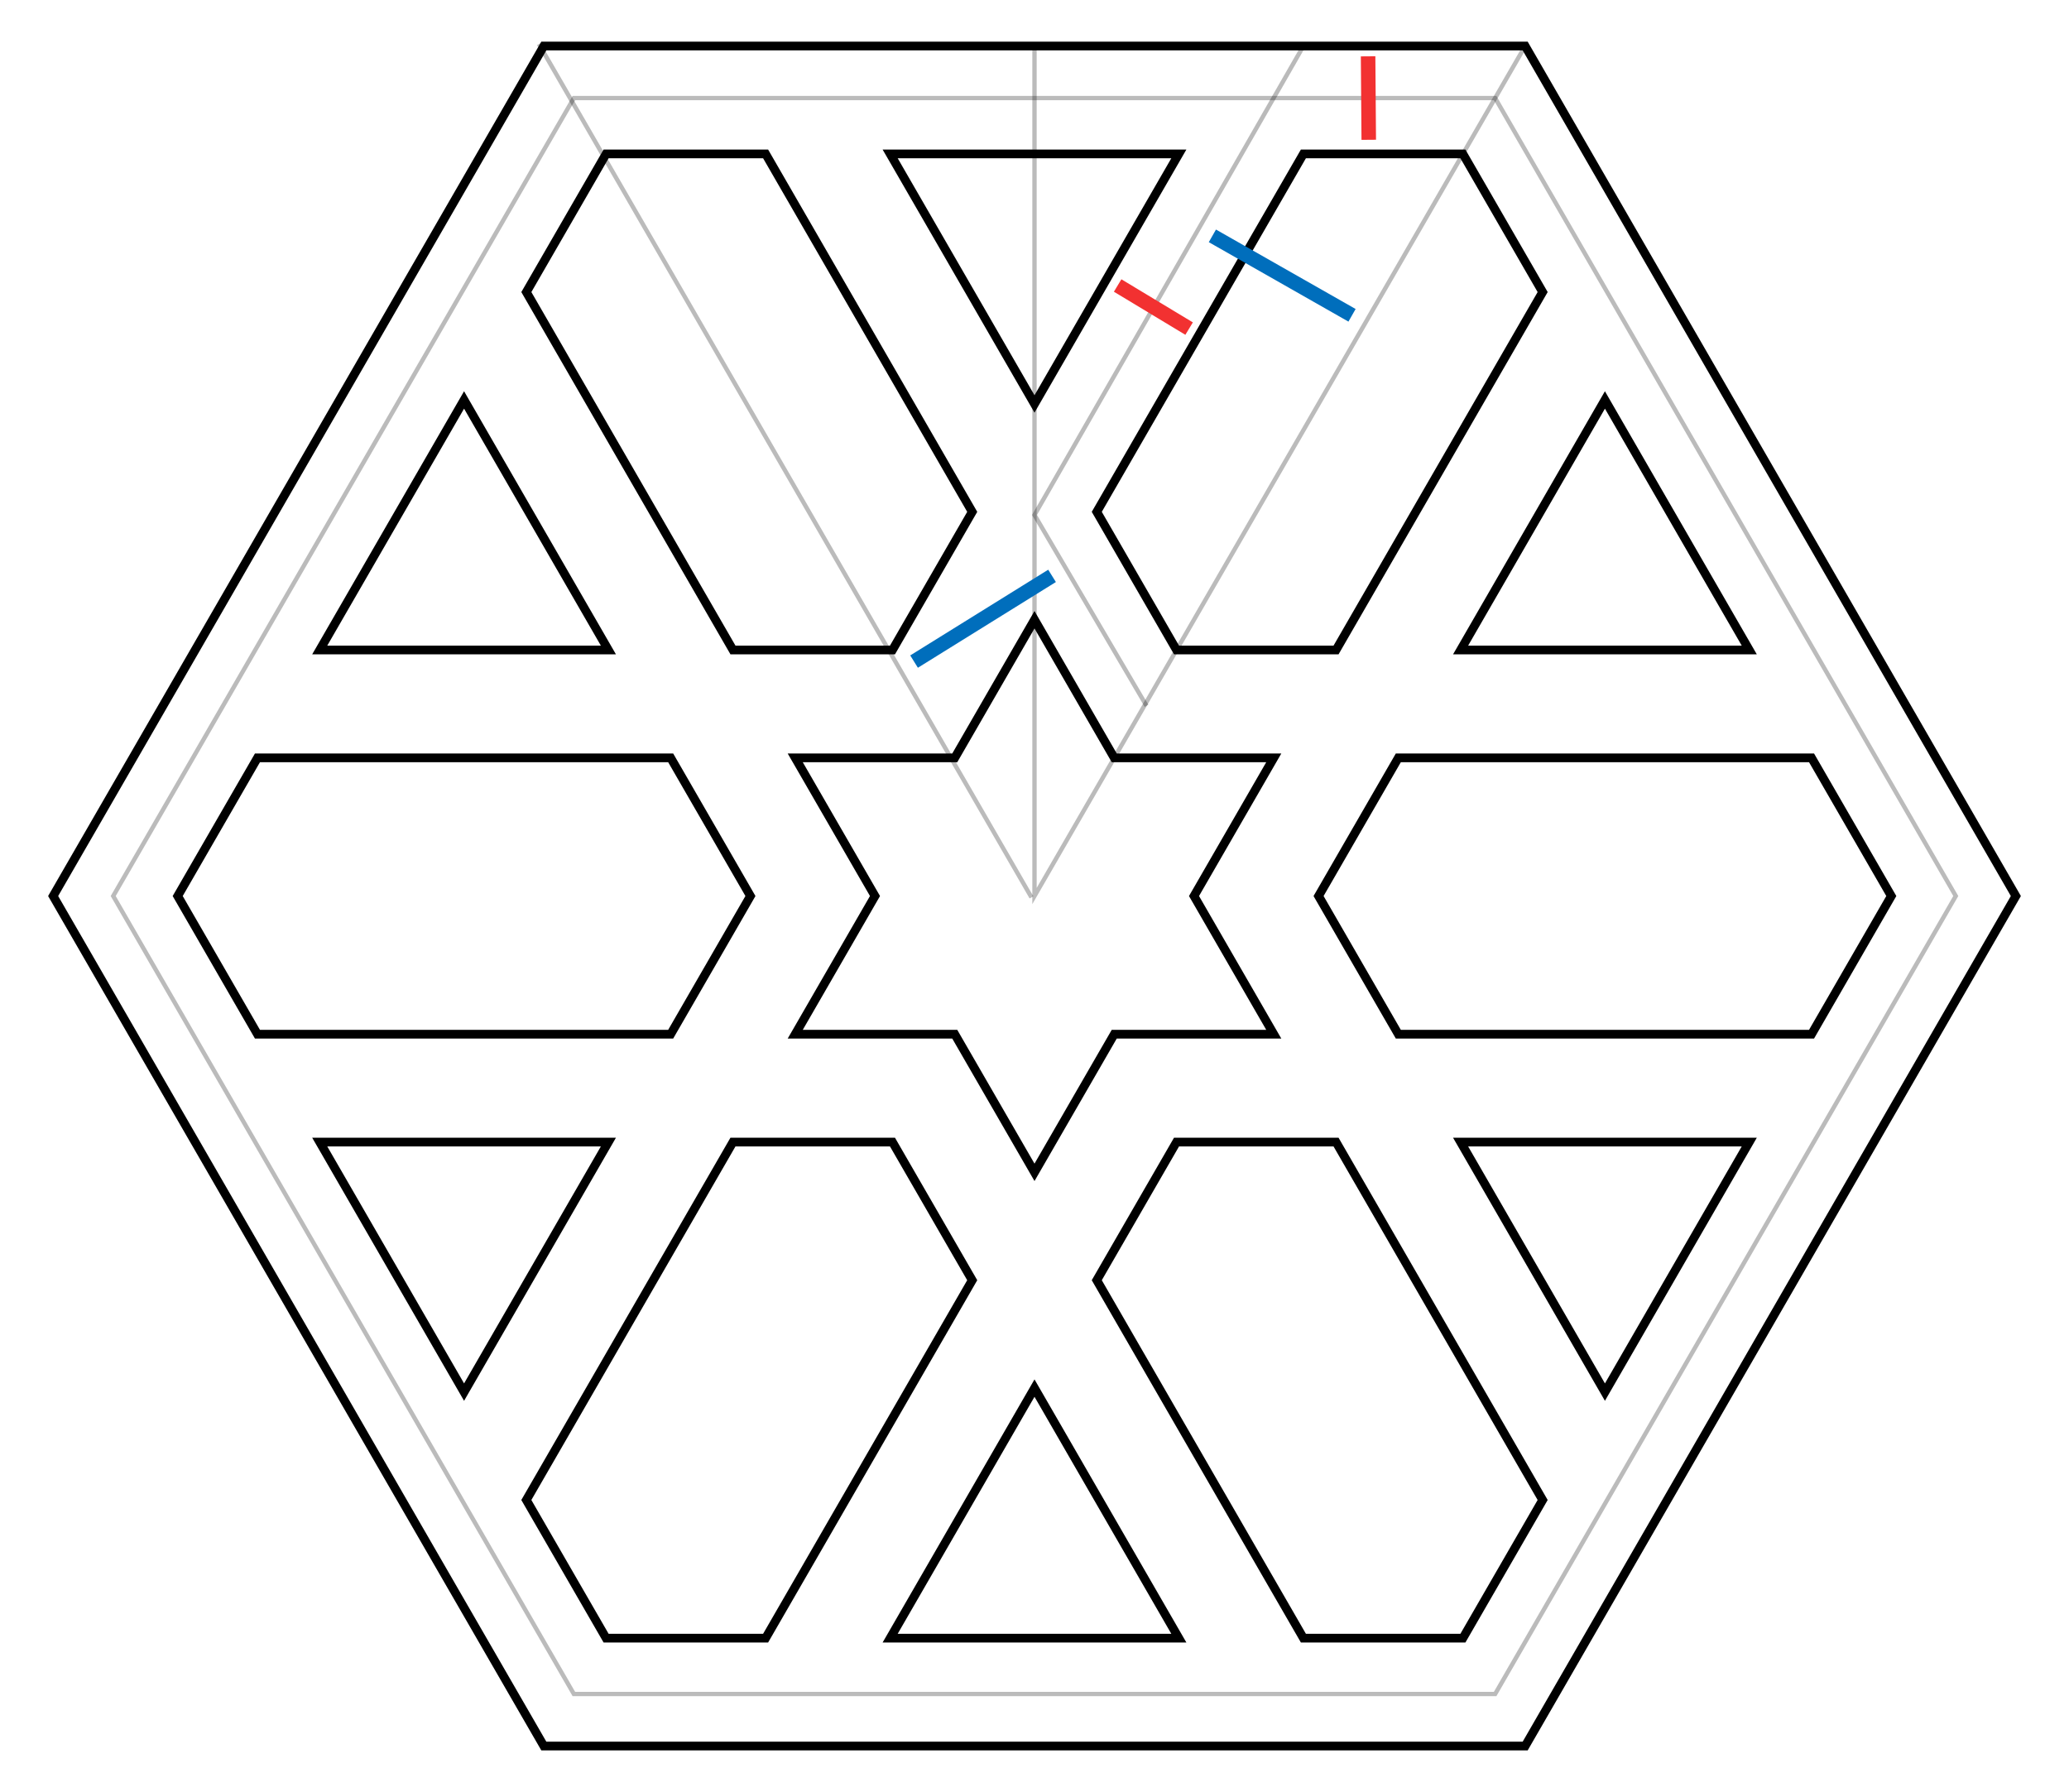 <?xml version="1.0" encoding="UTF-8" standalone="no"?>
<svg
   xmlns:dc="http://purl.org/dc/elements/1.1/"
   xmlns:cc="http://creativecommons.org/ns#"
   xmlns:rdf="http://www.w3.org/1999/02/22-rdf-syntax-ns#"
   xmlns:svg="http://www.w3.org/2000/svg"
   xmlns="http://www.w3.org/2000/svg"
   xmlns:sodipodi="http://sodipodi.sourceforge.net/DTD/sodipodi-0.dtd"
   xmlns:inkscape="http://www.inkscape.org/namespaces/inkscape"
   style="font-style:normal;font-weight:normal;font-size:12px;font-family:Dialog;color-interpolation:auto;fill:#000000;fill-opacity:1;stroke:#000000;stroke-width:1;stroke-linecap:square;stroke-linejoin:miter;stroke-miterlimit:10;stroke-dasharray:none;stroke-dashoffset:0;stroke-opacity:1;color-rendering:auto;image-rendering:auto;shape-rendering:auto;text-rendering:auto"
   width="679.582"
   height="588.535"
   version="1.1"
   id="svg1540"
   sodipodi:docname="parameterVisualization.svg"
   inkscape:version="0.92.3 (2405546, 2018-03-11)">
  <sodipodi:namedview
     pagecolor="#ffffff"
     bordercolor="#666666"
     borderopacity="1"
     objecttolerance="10"
     gridtolerance="10"
     guidetolerance="10"
     inkscape:pageopacity="0"
     inkscape:pageshadow="2"
     inkscape:window-width="1366"
     inkscape:window-height="704"
     id="namedview1542"
     showgrid="false"
     inkscape:object-paths="true"
     inkscape:snap-intersection-paths="true"
     inkscape:snap-smooth-nodes="true"
     inkscape:snap-midpoints="true"
     inkscape:snap-bbox="true"
     inkscape:bbox-paths="true"
     inkscape:bbox-nodes="true"
     inkscape:snap-bbox-edge-midpoints="true"
     inkscape:snap-bbox-midpoints="true"
     inkscape:snap-global="true"
     inkscape:snap-object-midpoints="true"
     inkscape:snap-center="true"
     inkscape:zoom="0.67166667"
     inkscape:cx="350.692"
     inkscape:cy="332.10258"
     inkscape:window-x="0"
     inkscape:window-y="0"
     inkscape:window-maximized="1"
     inkscape:current-layer="svg1540"
     fit-margin-top="0"
     fit-margin-left="0"
     fit-margin-right="0"
     fit-margin-bottom="0" />
  <!--Generated by the Batik Graphics2D SVG Generator-->
  <defs
     id="genericDefs">
    <marker
       inkscape:isstock="true"
       style="overflow:visible"
       id="marker2624"
       refX="0"
       refY="0"
       orient="auto"
       inkscape:stockid="TriangleOutS">
      <path
         transform="scale(0.2)"
         style="fill:#f23131;fill-opacity:1;fill-rule:evenodd;stroke:#f23131;stroke-width:1pt;stroke-opacity:1"
         d="M 5.77,0 -2.88,5 V -5 Z"
         id="path2622"
         inkscape:connector-curvature="0" />
    </marker>
    <marker
       inkscape:stockid="TriangleOutS"
       orient="auto"
       refY="0"
       refX="0"
       id="TriangleOutS"
       style="overflow:visible"
       inkscape:isstock="true"
       inkscape:collect="always">
      <path
         id="path2461"
         d="M 5.77,0 -2.88,5 V -5 Z"
         style="fill:#006ebc;fill-opacity:1;fill-rule:evenodd;stroke:#006ebc;stroke-width:1pt;stroke-opacity:1"
         transform="scale(0.2)"
         inkscape:connector-curvature="0" />
    </marker>
    <marker
       inkscape:isstock="true"
       style="overflow:visible"
       id="marker2618"
       refX="0"
       refY="0"
       orient="auto"
       inkscape:stockid="TriangleInS">
      <path
         transform="scale(-0.2)"
         style="fill:#f23131;fill-opacity:1;fill-rule:evenodd;stroke:#f23131;stroke-width:1pt;stroke-opacity:1"
         d="M 5.77,0 -2.88,5 V -5 Z"
         id="path2616"
         inkscape:connector-curvature="0" />
    </marker>
    <marker
       inkscape:stockid="TriangleInS"
       orient="auto"
       refY="0"
       refX="0"
       id="marker2614"
       style="overflow:visible"
       inkscape:isstock="true"
       inkscape:collect="always">
      <path
         id="path2612"
         d="M 5.77,0 -2.88,5 V -5 Z"
         style="fill:#006ebc;fill-opacity:1;fill-rule:evenodd;stroke:#006ebc;stroke-width:1pt;stroke-opacity:1"
         transform="scale(-0.2)"
         inkscape:connector-curvature="0" />
    </marker>
    <marker
       inkscape:stockid="TriangleOutM"
       orient="auto"
       refY="0"
       refX="0"
       id="TriangleOutM"
       style="overflow:visible"
       inkscape:isstock="true">
      <path
         id="path2458"
         d="M 5.77,0 -2.88,5 V -5 Z"
         style="fill:#000000;fill-opacity:1;fill-rule:evenodd;stroke:#000000;stroke-width:1pt;stroke-opacity:1"
         transform="scale(0.4)"
         inkscape:connector-curvature="0" />
    </marker>
    <marker
       inkscape:stockid="TriangleInM"
       orient="auto"
       refY="0"
       refX="0"
       id="TriangleInM"
       style="overflow:visible"
       inkscape:isstock="true">
      <path
         id="path2449"
         d="M 5.77,0 -2.88,5 V -5 Z"
         style="fill:#000000;fill-opacity:1;fill-rule:evenodd;stroke:#000000;stroke-width:1pt;stroke-opacity:1"
         transform="scale(-0.4)"
         inkscape:connector-curvature="0" />
    </marker>
    <marker
       inkscape:stockid="TriangleInS"
       orient="auto"
       refY="0"
       refX="0"
       id="TriangleInS"
       style="overflow:visible"
       inkscape:isstock="true">
      <path
         id="path2452"
         d="M 5.77,0 -2.88,5 V -5 Z"
         style="fill:#000000;fill-opacity:1;fill-rule:evenodd;stroke:#000000;stroke-width:1pt;stroke-opacity:1"
         transform="scale(-0.2)"
         inkscape:connector-curvature="0" />
    </marker>
    <marker
       inkscape:stockid="Arrow2Sstart"
       orient="auto"
       refY="0"
       refX="0"
       id="Arrow2Sstart"
       style="overflow:visible"
       inkscape:isstock="true">
      <path
         id="path2342"
         style="fill:#000000;fill-opacity:1;fill-rule:evenodd;stroke:#000000;stroke-width:0.625;stroke-linejoin:round;stroke-opacity:1"
         d="M 8.719,4.034 -2.207,0.016 8.719,-4.002 c -1.745,2.372 -1.735,5.617 -6e-7,8.035 z"
         transform="matrix(0.3,0,0,0.3,-0.69,0)"
         inkscape:connector-curvature="0" />
    </marker>
    <marker
       inkscape:stockid="Arrow1Sstart"
       orient="auto"
       refY="0"
       refX="0"
       id="Arrow1Sstart"
       style="overflow:visible"
       inkscape:isstock="true">
      <path
         id="path2324"
         d="M 0,0 5,-5 -12.5,0 5,5 Z"
         style="fill:#000000;fill-opacity:1;fill-rule:evenodd;stroke:#000000;stroke-width:1pt;stroke-opacity:1"
         transform="matrix(0.2,0,0,0.2,1.2,0)"
         inkscape:connector-curvature="0" />
    </marker>
    <marker
       inkscape:stockid="TriangleInM"
       orient="auto"
       refY="0"
       refX="0"
       id="TriangleInM-6"
       style="overflow:visible"
       inkscape:isstock="true">
      <path
         inkscape:connector-curvature="0"
         id="path2449-7"
         d="M 5.77,0 -2.88,5 V -5 Z"
         style="fill:#000000;fill-opacity:1;fill-rule:evenodd;stroke:#000000;stroke-width:1pt;stroke-opacity:1"
         transform="scale(-0.4)" />
    </marker>
    <marker
       inkscape:stockid="TriangleOutM"
       orient="auto"
       refY="0"
       refX="0"
       id="TriangleOutM-5"
       style="overflow:visible"
       inkscape:isstock="true">
      <path
         inkscape:connector-curvature="0"
         id="path2458-3"
         d="M 5.77,0 -2.88,5 V -5 Z"
         style="fill:#000000;fill-opacity:1;fill-rule:evenodd;stroke:#000000;stroke-width:1pt;stroke-opacity:1"
         transform="scale(0.4)" />
    </marker>
    <marker
       inkscape:isstock="true"
       style="overflow:visible"
       id="marker2618-6"
       refX="0"
       refY="0"
       orient="auto"
       inkscape:stockid="TriangleInS">
      <path
         inkscape:connector-curvature="0"
         transform="scale(-0.2)"
         style="fill:#f23131;fill-opacity:1;fill-rule:evenodd;stroke:#f23131;stroke-width:1pt;stroke-opacity:1"
         d="M 5.77,0 -2.88,5 V -5 Z"
         id="path2616-2" />
    </marker>
    <marker
       inkscape:isstock="true"
       style="overflow:visible"
       id="marker2624-9"
       refX="0"
       refY="0"
       orient="auto"
       inkscape:stockid="TriangleOutS">
      <path
         inkscape:connector-curvature="0"
         transform="scale(0.2)"
         style="fill:#f23131;fill-opacity:1;fill-rule:evenodd;stroke:#f23131;stroke-width:1pt;stroke-opacity:1"
         d="M 5.77,0 -2.88,5 V -5 Z"
         id="path2622-1" />
    </marker>
    <marker
       inkscape:stockid="TriangleInS"
       orient="auto"
       refY="0"
       refX="0"
       id="marker2614-7"
       style="overflow:visible"
       inkscape:isstock="true"
       inkscape:collect="always">
      <path
         inkscape:connector-curvature="0"
         id="path2612-0"
         d="M 5.77,0 -2.88,5 V -5 Z"
         style="fill:#006ebc;fill-opacity:1;fill-rule:evenodd;stroke:#006ebc;stroke-width:1pt;stroke-opacity:1"
         transform="scale(-0.2)" />
    </marker>
    <marker
       inkscape:stockid="TriangleOutS"
       orient="auto"
       refY="0"
       refX="0"
       id="TriangleOutS-9"
       style="overflow:visible"
       inkscape:isstock="true"
       inkscape:collect="always">
      <path
         inkscape:connector-curvature="0"
         id="path2461-3"
         d="M 5.77,0 -2.88,5 V -5 Z"
         style="fill:#006ebc;fill-opacity:1;fill-rule:evenodd;stroke:#006ebc;stroke-width:1pt;stroke-opacity:1"
         transform="scale(0.2)" />
    </marker>
  </defs>
  <path
     style="font-size:medium;font-family:'Lucida Sans';fill:none;stroke:#000000;stroke-width:2.86;stroke-linecap:round;stroke-miterlimit:10;stroke-dasharray:none;stroke-opacity:1"
     d="M 339.791,132.665 387.203,50.545 H 292.379 Z"
     id="path1088"
     inkscape:connector-curvature="0" />
  <path
     style="font-size:medium;font-family:'Lucida Sans';fill:none;stroke:#000000;stroke-width:2.86;stroke-linecap:round;stroke-miterlimit:10;stroke-dasharray:none;stroke-opacity:1"
     d="m 480.504,50.545 h -52.391 l -67.867,117.549 26.196,45.372 H 438.832 L 506.7,95.917 Z"
     id="path1090"
     inkscape:connector-curvature="0" />
  <path
     d="m 479.742,213.467 94.824,-4e-5 -47.412,-82.12 z"
     style="font-size:medium;font-family:'Lucida Sans';fill:none;stroke:#000000;stroke-width:2.86;stroke-linecap:round;stroke-miterlimit:10;stroke-dasharray:none;stroke-opacity:1"
     id="path1092"
     inkscape:connector-curvature="0" />
  <path
     d="m 621.217,294.268 -26.195,-45.372 -135.734,-2.1e-4 -26.195,45.372 26.195,45.372 135.734,3.7e-4 z"
     style="font-size:medium;font-family:'Lucida Sans';fill:none;stroke:#000000;stroke-width:2.86;stroke-linecap:round;stroke-miterlimit:10;stroke-dasharray:none;stroke-opacity:1"
     id="path1094"
     inkscape:connector-curvature="0" />
  <path
     d="m 479.742,375.069 47.412,82.12 47.412,-82.12 z"
     style="font-size:medium;font-family:'Lucida Sans';fill:none;stroke:#000000;stroke-width:2.86;stroke-linecap:round;stroke-miterlimit:10;stroke-dasharray:none;stroke-opacity:1"
     id="path1096"
     inkscape:connector-curvature="0" />
  <path
     d="m 480.504,537.99 26.195,-45.372 -67.867,-117.55 -52.391,2.5e-4 -26.195,45.372 67.867,117.549 z"
     style="font-size:medium;font-family:'Lucida Sans';fill:none;stroke:#000000;stroke-width:2.86;stroke-linecap:round;stroke-miterlimit:10;stroke-dasharray:none;stroke-opacity:1"
     id="path1098"
     inkscape:connector-curvature="0" />
  <path
     d="m 339.791,455.87 -47.412,82.12 h 94.824 z"
     style="font-size:medium;font-family:'Lucida Sans';fill:none;stroke:#000000;stroke-width:2.86;stroke-linecap:round;stroke-miterlimit:10;stroke-dasharray:none;stroke-opacity:1"
     id="path1100"
     inkscape:connector-curvature="0" />
  <path
     d="m 199.078,537.99 h 52.391 L 319.336,420.441 293.14,375.069 h -52.391 l -67.867,117.549 z"
     style="font-size:medium;font-family:'Lucida Sans';fill:none;stroke:#000000;stroke-width:2.86;stroke-linecap:round;stroke-miterlimit:10;stroke-dasharray:none;stroke-opacity:1"
     id="path1102"
     inkscape:connector-curvature="0" />
  <path
     d="m 199.839,375.069 h -94.824 l 47.412,82.12 z"
     style="font-size:medium;font-family:'Lucida Sans';fill:none;stroke:#000000;stroke-width:2.86;stroke-linecap:round;stroke-miterlimit:10;stroke-dasharray:none;stroke-opacity:1"
     id="path1104"
     inkscape:connector-curvature="0" />
  <path
     d="m 58.365,294.268 26.195,45.372 135.734,1.6e-4 26.195,-45.372 -26.195,-45.372 -135.734,-3.6e-4 z"
     style="font-size:medium;font-family:'Lucida Sans';fill:none;stroke:#000000;stroke-width:2.86;stroke-linecap:round;stroke-miterlimit:10;stroke-dasharray:none;stroke-opacity:1"
     id="path1106"
     inkscape:connector-curvature="0" />
  <path
     d="m 199.839,213.467 -47.412,-82.12 -47.412,82.12 z"
     style="font-size:medium;font-family:'Lucida Sans';fill:none;stroke:#000000;stroke-width:2.86;stroke-linecap:round;stroke-miterlimit:10;stroke-dasharray:none;stroke-opacity:1"
     id="path1108"
     inkscape:connector-curvature="0" />
  <path
     d="m 199.078,50.545 -26.195,45.372 67.867,117.549 52.391,-2.4e-4 26.195,-45.372 -67.867,-117.549 z"
     style="font-size:medium;font-family:'Lucida Sans';fill:none;stroke:#000000;stroke-width:2.86;stroke-linecap:round;stroke-miterlimit:10;stroke-dasharray:none;stroke-opacity:1"
     id="path1110"
     inkscape:connector-curvature="0" />
  <path
     d="M 500.959,15.116 662.127,294.268 500.959,573.419 H 178.623 L 17.455,294.268 178.623,15.116 Z"
     style="font-size:medium;font-family:'Lucida Sans';fill:none;stroke:#000000;stroke-width:2.86;stroke-linecap:round;stroke-miterlimit:10;stroke-dasharray:none;stroke-opacity:1"
     id="path1112"
     inkscape:connector-curvature="0" />
  <path
     d="m 339.791,203.524 26.196,45.372 h 52.391 l -26.196,45.372 26.196,45.372 h -52.391 l -26.196,45.372 -26.196,-45.372 h -52.391 l 26.196,-45.372 -26.196,-45.372 h 52.391 z"
     style="font-size:medium;font-family:'Lucida Sans';fill:none;stroke:#000000;stroke-width:2.86;stroke-linecap:round;stroke-miterlimit:10;stroke-dasharray:none;stroke-opacity:1"
     id="path1114"
     inkscape:connector-curvature="0" />
  <path
     d="M 491.094,32.203 642.396,294.268 491.094,556.332 H 188.488 L 37.185,294.268 188.488,32.203 Z"
     style="font-style:normal;font-weight:normal;font-size:medium;font-family:'Lucida Sans';opacity:0.98;color-interpolation:auto;fill:none;fill-opacity:1;stroke:#000000;stroke-width:1.43;stroke-linecap:round;stroke-linejoin:miter;stroke-miterlimit:10;stroke-dasharray:none;stroke-dashoffset:0;stroke-opacity:0.272;color-rendering:auto;image-rendering:auto;shape-rendering:auto;text-rendering:auto"
     id="path1112-3"
     inkscape:connector-curvature="0" />
  <path
     style="opacity:0.98;fill:none;stroke:#000000;stroke-width:1.43;stroke-linecap:butt;stroke-linejoin:miter;stroke-miterlimit:10;stroke-dasharray:none;stroke-opacity:0.272"
     d="m 339.791,15.116 -2e-5,279.151 161.168,-279.151"
     id="path2306"
     inkscape:connector-curvature="0" />
  <path
     style="fill:none;stroke:#000000;stroke-width:1.43;stroke-linecap:butt;stroke-linejoin:miter;stroke-miterlimit:10;stroke-dasharray:none;stroke-opacity:0.272"
     d="m 428.12,15.116 -88.33,154.004 36.427,62.055"
     id="path2308"
     inkscape:connector-curvature="0"
     sodipodi:nodetypes="ccc" />
  <path
     style="fill:none;stroke:#f23131;stroke-width:4.767;stroke-linecap:butt;stroke-linejoin:miter;stroke-miterlimit:10;stroke-dasharray:none;stroke-opacity:1;marker-start:url(#marker2618);marker-end:url(#marker2624)"
     d="m 369.143,94.993 19.39,11.692"
     id="path2310"
     inkscape:connector-curvature="0"
     sodipodi:nodetypes="cc" />
  <path
     style="font-style:normal;font-weight:normal;font-size:12px;font-family:Dialog;color-interpolation:auto;fill:none;fill-opacity:1;stroke:#006ebc;stroke-width:4.767;stroke-linecap:butt;stroke-linejoin:miter;stroke-miterlimit:10;stroke-dasharray:none;stroke-dashoffset:0;stroke-opacity:1;marker-start:url(#marker2614);marker-end:url(#TriangleOutS);color-rendering:auto;image-rendering:auto;shape-rendering:auto;text-rendering:auto"
     d="m 400.291,78.636 41.724,23.737"
     id="path2310-5"
     inkscape:connector-curvature="0"
     sodipodi:nodetypes="cc" />
  <path
     style="font-style:normal;font-weight:normal;font-size:12px;font-family:Dialog;color-interpolation:auto;fill:none;fill-opacity:1;stroke:#f23131;stroke-width:4.767;stroke-linecap:butt;stroke-linejoin:miter;stroke-miterlimit:10;stroke-dasharray:none;stroke-dashoffset:0;stroke-opacity:1;marker-start:url(#marker2618-6);marker-end:url(#marker2624-9);color-rendering:auto;image-rendering:auto;shape-rendering:auto;text-rendering:auto"
     d="M 449.561,43.524 449.383,20.883"
     id="path2310-2"
     inkscape:connector-curvature="0"
     sodipodi:nodetypes="cc" />
  <g
     id="g2687"
     transform="matrix(0.953,0,0,0.953,-301.041,-47.115)">
    <path
       inkscape:connector-curvature="0"
       id="path2306-6"
       d="M 671.019,358.034 501.989,65.266"
       style="font-style:normal;font-weight:normal;font-size:12px;font-family:Dialog;opacity:0.98;color-interpolation:auto;fill:none;fill-opacity:1;stroke:#000000;stroke-width:1.5;stroke-linecap:butt;stroke-linejoin:miter;stroke-miterlimit:10;stroke-dasharray:none;stroke-dashoffset:0;stroke-opacity:0.272;color-rendering:auto;image-rendering:auto;shape-rendering:auto;text-rendering:auto"
       sodipodi:nodetypes="cc" />
  </g>
  <path
     style="font-style:normal;font-weight:normal;font-size:12px;font-family:Dialog;color-interpolation:auto;fill:none;fill-opacity:1;stroke:#006ebc;stroke-width:4.767;stroke-linecap:butt;stroke-linejoin:miter;stroke-miterlimit:10;stroke-dasharray:none;stroke-dashoffset:0;stroke-opacity:1;marker-start:url(#marker2614-7);marker-end:url(#TriangleOutS-9);color-rendering:auto;image-rendering:auto;shape-rendering:auto;text-rendering:auto"
     d="m 343.53,190.382 -41.272,25.635"
     id="path2310-5-6"
     inkscape:connector-curvature="0"
     sodipodi:nodetypes="cc" />
</svg>
